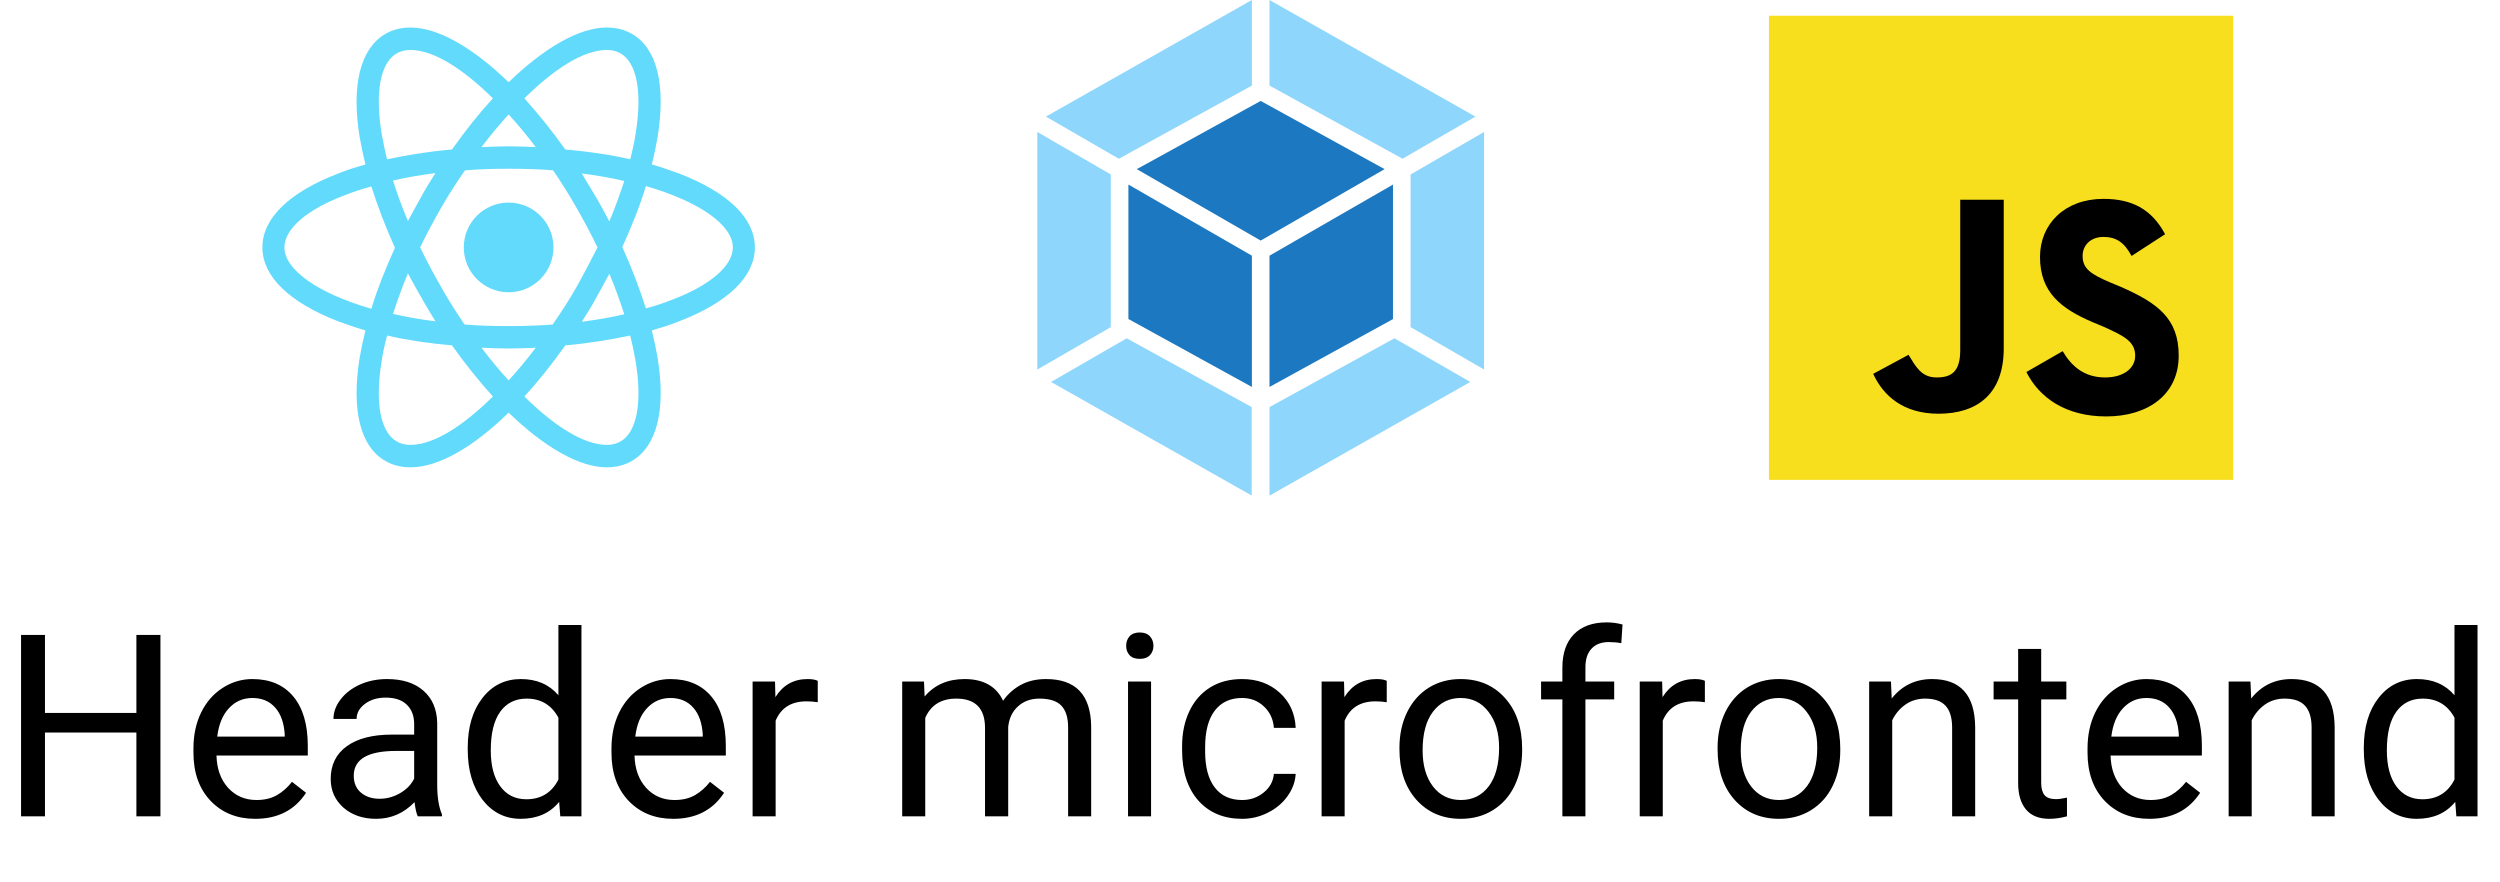 <svg width="343" height="121" viewBox="0 0 343 121" fill="none" xmlns="http://www.w3.org/2000/svg">
<path d="M69.784 40.098C73.182 40.098 75.936 37.344 75.936 33.946C75.936 30.548 73.182 27.794 69.784 27.794C66.386 27.794 63.632 30.548 63.632 33.946C63.632 37.344 66.386 40.098 69.784 40.098Z" fill="#61DAFB"/>
<path d="M93.152 23.8C91.965 23.368 90.724 22.936 89.429 22.559C89.752 21.264 90.022 19.968 90.238 18.727C91.371 11.603 90.13 6.584 86.676 4.641C85.651 4.048 84.517 3.778 83.222 3.778C79.444 3.778 74.641 6.584 69.784 11.279C64.927 6.584 60.124 3.778 56.346 3.778C55.051 3.778 53.917 4.048 52.892 4.641C49.438 6.638 48.197 11.657 49.33 18.727C49.546 19.968 49.816 21.264 50.14 22.559C48.844 22.936 47.603 23.314 46.416 23.8C39.67 26.39 36 29.952 36 33.946C36 37.94 39.724 41.502 46.416 44.092C47.603 44.524 48.844 44.956 50.14 45.333C49.816 46.629 49.546 47.924 49.33 49.165C48.197 56.289 49.438 61.308 52.892 63.251C53.917 63.844 55.051 64.114 56.346 64.114C60.178 64.114 64.981 61.308 69.784 56.613C74.641 61.308 79.444 64.114 83.222 64.114C84.517 64.114 85.651 63.844 86.676 63.251C90.13 61.254 91.371 56.235 90.238 49.165C90.022 47.924 89.752 46.629 89.429 45.333C90.724 44.956 91.965 44.578 93.152 44.092C99.898 41.502 103.568 37.94 103.568 33.946C103.568 29.952 99.898 26.39 93.152 23.8ZM85.165 7.34C87.378 8.635 88.133 12.629 87.216 18.295C87.054 19.429 86.784 20.616 86.46 21.857C83.654 21.209 80.686 20.778 77.556 20.508C75.721 17.918 73.832 15.597 71.943 13.492C75.936 9.552 79.984 6.854 83.276 6.854C83.978 6.854 84.625 7.016 85.165 7.34V7.34ZM79.121 39.343C78.149 41.07 77.016 42.797 75.829 44.524C73.832 44.686 71.835 44.74 69.784 44.74C67.679 44.74 65.683 44.686 63.74 44.524C62.552 42.797 61.473 41.07 60.502 39.343C59.476 37.562 58.505 35.727 57.641 33.946C58.505 32.165 59.476 30.33 60.502 28.549C61.473 26.822 62.606 25.095 63.794 23.368C65.79 23.206 67.787 23.152 69.838 23.152C71.943 23.152 73.94 23.206 75.882 23.368C77.07 25.095 78.149 26.822 79.121 28.549C80.146 30.33 81.118 32.165 81.981 33.946C81.064 35.727 80.146 37.508 79.121 39.343ZM83.6 37.562C84.409 39.451 85.057 41.286 85.651 43.121C83.816 43.552 81.873 43.876 79.822 44.146C80.47 43.121 81.171 42.041 81.765 40.908C82.413 39.775 83.006 38.641 83.6 37.562ZM69.784 52.187C68.489 50.784 67.248 49.273 66.06 47.708C67.302 47.762 68.543 47.816 69.784 47.816C71.025 47.816 72.267 47.762 73.508 47.708C72.321 49.273 71.079 50.784 69.784 52.187ZM59.746 44.092C57.695 43.822 55.752 43.498 53.917 43.067C54.511 41.286 55.159 39.397 55.968 37.508C56.562 38.587 57.156 39.721 57.803 40.8C58.451 41.987 59.098 43.013 59.746 44.092V44.092ZM55.968 30.33C55.159 28.441 54.511 26.606 53.917 24.771C55.752 24.34 57.695 24.016 59.746 23.746C59.098 24.771 58.397 25.851 57.803 26.984C57.156 28.117 56.562 29.251 55.968 30.33V30.33ZM69.784 15.705C71.079 17.108 72.321 18.619 73.508 20.184C72.267 20.13 71.025 20.076 69.784 20.076C68.543 20.076 67.302 20.13 66.06 20.184C67.248 18.619 68.489 17.108 69.784 15.705V15.705ZM81.765 27.038L79.822 23.8C81.873 24.07 83.816 24.394 85.651 24.825C85.057 26.606 84.409 28.495 83.6 30.384C83.006 29.251 82.413 28.117 81.765 27.038V27.038ZM52.352 18.295C51.435 12.629 52.191 8.635 54.403 7.34C54.943 7.016 55.59 6.854 56.292 6.854C59.53 6.854 63.578 9.498 67.625 13.492C65.737 15.543 63.848 17.918 62.013 20.508C58.883 20.778 55.914 21.264 53.108 21.857C52.784 20.616 52.568 19.429 52.352 18.295ZM39.022 33.946C39.022 31.41 42.098 28.711 47.495 26.714C48.575 26.282 49.762 25.905 50.949 25.581C51.813 28.279 52.892 31.14 54.187 34C52.892 36.86 51.759 39.667 50.949 42.365C43.502 40.206 39.022 36.968 39.022 33.946V33.946ZM54.403 60.552C52.191 59.257 51.435 55.264 52.352 49.597C52.514 48.464 52.784 47.276 53.108 46.035C55.914 46.682 58.883 47.114 62.013 47.384C63.848 49.975 65.737 52.295 67.625 54.4C63.632 58.34 59.584 61.038 56.292 61.038C55.59 61.038 54.943 60.876 54.403 60.552ZM87.216 49.597C88.133 55.264 87.378 59.257 85.165 60.552C84.625 60.876 83.978 61.038 83.276 61.038C80.038 61.038 75.99 58.394 71.943 54.4C73.832 52.349 75.721 49.975 77.556 47.384C80.686 47.114 83.654 46.629 86.46 46.035C86.784 47.276 87 48.464 87.216 49.597V49.597ZM92.073 41.178C90.994 41.609 89.806 41.987 88.619 42.311C87.756 39.613 86.676 36.752 85.381 33.892C86.676 31.032 87.809 28.225 88.619 25.527C96.067 27.686 100.546 30.924 100.546 33.946C100.546 36.483 97.416 39.181 92.073 41.178V41.178Z" fill="#61DAFB"/>
<path d="M201.726 52.403L174.175 68V55.852L191.315 46.413L201.726 52.403ZM203.615 50.698V18.106L193.533 23.935V44.88L203.609 50.692L203.615 50.698ZM144.206 52.403L171.73 67.989V55.852L154.584 46.413L144.206 52.403ZM142.318 50.698V18.106L152.399 23.935V44.88L142.318 50.698ZM143.499 15.996L171.757 0V11.743L153.651 21.701L153.505 21.782L143.499 15.996ZM202.422 15.996L174.175 0V11.743L192.281 21.695L192.427 21.776L202.433 15.996H202.422Z" fill="#8ED6FB"/>
<path d="M171.757 53.089L154.817 43.768V25.322L171.757 35.079V53.089ZM174.175 53.089L191.116 43.779V25.322L174.175 35.079V53.089ZM155.966 23.206L172.966 13.848L189.966 23.206L172.966 33.007L155.966 23.206Z" fill="#1C78C0"/>
<path d="M306.362 2.159H242.717C242.707 2.159 242.698 2.167 242.698 2.177V65.823C242.698 65.833 242.707 65.841 242.717 65.841H306.362C306.373 65.841 306.381 65.833 306.381 65.823V2.177C306.381 2.167 306.373 2.159 306.362 2.159Z" fill="#F7DF1E"/>
<path d="M282.998 48.179C284.241 50.294 285.983 51.786 288.843 51.786C291.331 51.786 292.948 50.543 292.948 48.801C292.948 46.811 291.331 46.065 288.595 44.821L287.102 44.199C282.749 42.334 279.888 40.095 279.888 35.244C279.888 30.766 283.246 27.284 288.595 27.284C292.45 27.284 295.187 28.652 297.053 32.134L292.45 35.119C291.455 33.254 290.336 32.508 288.595 32.508C286.853 32.508 285.734 33.627 285.734 35.119C285.734 36.861 286.853 37.607 289.465 38.727L290.958 39.348C296.058 41.587 298.918 43.702 298.918 48.801C298.918 54.15 294.689 57.135 288.968 57.135C283.371 57.135 279.764 54.523 278.022 51.04L282.998 48.179ZM261.853 48.677C262.848 50.294 263.594 51.786 265.709 51.786C267.699 51.786 268.943 51.04 268.943 48.055V27.408H274.913V47.806C274.913 54.025 271.306 56.762 265.958 56.762C261.107 56.762 258.37 54.274 257.002 51.289L261.853 48.677Z" fill="black"/>
<path d="M22.012 112H18.713V100.499H6.169V112H2.888V87.117H6.169V97.815H18.713V87.117H22.012V112ZM35.017 112.342C32.511 112.342 30.471 111.521 28.899 109.881C27.327 108.229 26.541 106.024 26.541 103.267V102.686C26.541 100.852 26.888 99.217 27.583 97.781C28.289 96.334 29.269 95.206 30.523 94.397C31.787 93.577 33.154 93.167 34.624 93.167C37.028 93.167 38.897 93.959 40.23 95.543C41.562 97.126 42.229 99.393 42.229 102.344V103.66H29.702C29.748 105.483 30.277 106.958 31.291 108.086C32.317 109.203 33.616 109.761 35.188 109.761C36.304 109.761 37.25 109.533 38.025 109.078C38.8 108.622 39.477 108.018 40.059 107.266L41.99 108.77C40.44 111.151 38.116 112.342 35.017 112.342ZM34.624 95.765C33.348 95.765 32.277 96.232 31.411 97.166C30.545 98.089 30.01 99.388 29.805 101.062H39.067V100.823C38.976 99.217 38.543 97.975 37.769 97.098C36.994 96.209 35.946 95.765 34.624 95.765ZM57.319 112C57.137 111.635 56.989 110.986 56.875 110.052C55.405 111.578 53.651 112.342 51.611 112.342C49.788 112.342 48.29 111.829 47.117 110.804C45.955 109.767 45.373 108.457 45.373 106.873C45.373 104.948 46.103 103.455 47.561 102.396C49.031 101.325 51.093 100.789 53.748 100.789H56.824V99.336C56.824 98.231 56.493 97.354 55.833 96.705C55.172 96.044 54.198 95.713 52.91 95.713C51.782 95.713 50.837 95.998 50.073 96.568C49.31 97.138 48.928 97.827 48.928 98.636H45.749C45.749 97.713 46.074 96.824 46.724 95.97C47.384 95.104 48.273 94.42 49.39 93.919C50.518 93.418 51.754 93.167 53.098 93.167C55.229 93.167 56.898 93.703 58.105 94.773C59.313 95.833 59.94 97.297 59.985 99.165V107.676C59.985 109.374 60.202 110.724 60.635 111.727V112H57.319ZM52.073 109.59C53.064 109.59 54.004 109.334 54.893 108.821C55.781 108.309 56.425 107.642 56.824 106.822V103.028H54.346C50.472 103.028 48.535 104.161 48.535 106.429C48.535 107.42 48.866 108.195 49.526 108.753C50.187 109.311 51.036 109.59 52.073 109.59ZM64.172 102.601C64.172 99.764 64.845 97.485 66.189 95.765C67.533 94.033 69.294 93.167 71.47 93.167C73.634 93.167 75.349 93.908 76.614 95.389V85.75H79.775V112H76.87L76.716 110.018C75.452 111.567 73.691 112.342 71.436 112.342C69.294 112.342 67.545 111.465 66.189 109.71C64.845 107.955 64.172 105.665 64.172 102.84V102.601ZM67.334 102.959C67.334 105.056 67.767 106.696 68.633 107.881C69.499 109.066 70.695 109.659 72.222 109.659C74.227 109.659 75.691 108.759 76.614 106.958V98.465C75.668 96.722 74.216 95.85 72.256 95.85C70.706 95.85 69.499 96.448 68.633 97.644C67.767 98.841 67.334 100.612 67.334 102.959ZM92.371 112.342C89.864 112.342 87.825 111.521 86.252 109.881C84.68 108.229 83.894 106.024 83.894 103.267V102.686C83.894 100.852 84.242 99.217 84.936 97.781C85.643 96.334 86.623 95.206 87.876 94.397C89.141 93.577 90.508 93.167 91.978 93.167C94.382 93.167 96.25 93.959 97.583 95.543C98.916 97.126 99.582 99.393 99.582 102.344V103.66H87.056C87.101 105.483 87.631 106.958 88.645 108.086C89.67 109.203 90.969 109.761 92.541 109.761C93.658 109.761 94.604 109.533 95.378 109.078C96.153 108.622 96.831 108.018 97.412 107.266L99.343 108.77C97.794 111.151 95.47 112.342 92.371 112.342ZM91.978 95.765C90.701 95.765 89.63 96.232 88.765 97.166C87.899 98.089 87.363 99.388 87.158 101.062H96.421V100.823C96.33 99.217 95.897 97.975 95.122 97.098C94.347 96.209 93.299 95.765 91.978 95.765ZM112.195 96.346C111.716 96.266 111.198 96.226 110.64 96.226C108.566 96.226 107.159 97.109 106.418 98.875V112H103.257V93.509H106.333L106.384 95.645C107.421 93.993 108.891 93.167 110.793 93.167C111.409 93.167 111.876 93.247 112.195 93.406V96.346ZM126.772 93.509L126.858 95.56C128.214 93.965 130.042 93.167 132.344 93.167C134.93 93.167 136.69 94.158 137.625 96.141C138.24 95.252 139.037 94.534 140.017 93.987C141.008 93.44 142.176 93.167 143.521 93.167C147.576 93.167 149.639 95.315 149.707 99.61V112H146.545V99.798C146.545 98.476 146.243 97.491 145.64 96.841C145.036 96.18 144.022 95.85 142.598 95.85C141.424 95.85 140.45 96.203 139.675 96.91C138.901 97.605 138.451 98.545 138.325 99.73V112H135.146V99.883C135.146 97.195 133.831 95.85 131.199 95.85C129.125 95.85 127.707 96.733 126.943 98.499V112H123.782V93.509H126.772ZM157.927 112H154.766V93.509H157.927V112ZM154.509 88.604C154.509 88.091 154.663 87.658 154.971 87.305C155.29 86.952 155.757 86.775 156.372 86.775C156.987 86.775 157.454 86.952 157.773 87.305C158.092 87.658 158.252 88.091 158.252 88.604C158.252 89.117 158.092 89.544 157.773 89.886C157.454 90.228 156.987 90.398 156.372 90.398C155.757 90.398 155.29 90.228 154.971 89.886C154.663 89.544 154.509 89.117 154.509 88.604ZM170.42 109.761C171.548 109.761 172.533 109.419 173.376 108.736C174.22 108.052 174.687 107.198 174.778 106.172H177.769C177.712 107.232 177.347 108.24 176.675 109.197C176.003 110.154 175.103 110.918 173.975 111.487C172.858 112.057 171.673 112.342 170.42 112.342C167.902 112.342 165.897 111.504 164.404 109.83C162.923 108.143 162.183 105.842 162.183 102.925V102.396C162.183 100.595 162.513 98.995 163.174 97.593C163.835 96.192 164.78 95.104 166.011 94.329C167.253 93.554 168.717 93.167 170.403 93.167C172.476 93.167 174.197 93.788 175.564 95.03C176.943 96.272 177.677 97.884 177.769 99.866H174.778C174.687 98.67 174.231 97.69 173.411 96.927C172.602 96.152 171.599 95.765 170.403 95.765C168.796 95.765 167.549 96.346 166.66 97.508C165.783 98.659 165.344 100.328 165.344 102.515V103.113C165.344 105.244 165.783 106.884 166.66 108.035C167.537 109.186 168.791 109.761 170.42 109.761ZM190.261 96.346C189.783 96.266 189.264 96.226 188.706 96.226C186.632 96.226 185.225 97.109 184.485 98.875V112H181.323V93.509H184.399L184.451 95.645C185.487 93.993 186.957 93.167 188.86 93.167C189.475 93.167 189.942 93.247 190.261 93.406V96.346ZM192.004 102.583C192.004 100.772 192.358 99.143 193.064 97.696C193.782 96.249 194.773 95.132 196.038 94.346C197.314 93.56 198.766 93.167 200.396 93.167C202.913 93.167 204.947 94.039 206.497 95.782C208.057 97.525 208.838 99.843 208.838 102.737V102.959C208.838 104.76 208.49 106.377 207.795 107.813C207.112 109.237 206.126 110.348 204.839 111.146C203.563 111.943 202.093 112.342 200.43 112.342C197.923 112.342 195.889 111.47 194.329 109.727C192.779 107.984 192.004 105.677 192.004 102.806V102.583ZM195.183 102.959C195.183 105.01 195.656 106.657 196.602 107.898C197.559 109.14 198.835 109.761 200.43 109.761C202.036 109.761 203.312 109.135 204.258 107.881C205.203 106.617 205.676 104.851 205.676 102.583C205.676 100.556 205.192 98.915 204.224 97.662C203.267 96.397 201.991 95.765 200.396 95.765C198.835 95.765 197.576 96.386 196.619 97.627C195.662 98.869 195.183 100.647 195.183 102.959ZM214.358 112V95.953H211.436V93.509H214.358V91.612C214.358 89.629 214.888 88.097 215.947 87.015C217.007 85.932 218.505 85.391 220.442 85.391C221.171 85.391 221.895 85.488 222.612 85.682L222.441 88.245C221.906 88.143 221.336 88.091 220.732 88.091C219.707 88.091 218.915 88.393 218.357 88.997C217.799 89.59 217.52 90.444 217.52 91.561V93.509H221.467V95.953H217.52V112H214.358ZM233.909 96.346C233.43 96.266 232.912 96.226 232.354 96.226C230.28 96.226 228.873 97.109 228.132 98.875V112H224.971V93.509H228.047L228.098 95.645C229.135 93.993 230.605 93.167 232.507 93.167C233.123 93.167 233.59 93.247 233.909 93.406V96.346ZM235.652 102.583C235.652 100.772 236.005 99.143 236.711 97.696C237.429 96.249 238.42 95.132 239.685 94.346C240.961 93.56 242.414 93.167 244.043 93.167C246.561 93.167 248.595 94.039 250.144 95.782C251.705 97.525 252.485 99.843 252.485 102.737V102.959C252.485 104.76 252.138 106.377 251.443 107.813C250.759 109.237 249.774 110.348 248.486 111.146C247.21 111.943 245.741 112.342 244.077 112.342C241.571 112.342 239.537 111.47 237.976 109.727C236.427 107.984 235.652 105.677 235.652 102.806V102.583ZM238.831 102.959C238.831 105.01 239.303 106.657 240.249 107.898C241.206 109.14 242.482 109.761 244.077 109.761C245.684 109.761 246.96 109.135 247.905 107.881C248.851 106.617 249.324 104.851 249.324 102.583C249.324 100.556 248.84 98.915 247.871 97.662C246.914 96.397 245.638 95.765 244.043 95.765C242.482 95.765 241.223 96.386 240.266 97.627C239.309 98.869 238.831 100.647 238.831 102.959ZM259.441 93.509L259.543 95.833C260.956 94.056 262.802 93.167 265.081 93.167C268.988 93.167 270.959 95.372 270.994 99.781V112H267.832V99.764C267.821 98.431 267.513 97.445 266.909 96.807C266.317 96.169 265.388 95.85 264.124 95.85C263.098 95.85 262.198 96.124 261.423 96.67C260.649 97.217 260.045 97.935 259.612 98.824V112H256.45V93.509H259.441ZM280.051 89.031V93.509H283.503V95.953H280.051V107.42C280.051 108.16 280.205 108.719 280.513 109.095C280.82 109.459 281.344 109.642 282.085 109.642C282.45 109.642 282.951 109.573 283.589 109.437V112C282.757 112.228 281.948 112.342 281.162 112.342C279.749 112.342 278.684 111.915 277.966 111.06C277.249 110.206 276.89 108.992 276.89 107.42V95.953H273.523V93.509H276.89V89.031H280.051ZM294.885 112.342C292.379 112.342 290.339 111.521 288.767 109.881C287.195 108.229 286.409 106.024 286.409 103.267V102.686C286.409 100.852 286.756 99.217 287.451 97.781C288.158 96.334 289.137 95.206 290.391 94.397C291.655 93.577 293.022 93.167 294.492 93.167C296.896 93.167 298.765 93.959 300.098 95.543C301.431 97.126 302.097 99.393 302.097 102.344V103.66H289.57C289.616 105.483 290.146 106.958 291.16 108.086C292.185 109.203 293.484 109.761 295.056 109.761C296.173 109.761 297.118 109.533 297.893 109.078C298.668 108.622 299.346 108.018 299.927 107.266L301.858 108.77C300.308 111.151 297.984 112.342 294.885 112.342ZM294.492 95.765C293.216 95.765 292.145 96.232 291.279 97.166C290.413 98.089 289.878 99.388 289.673 101.062H298.936V100.823C298.844 99.217 298.411 97.975 297.637 97.098C296.862 96.209 295.814 95.765 294.492 95.765ZM308.762 93.509L308.865 95.833C310.278 94.056 312.123 93.167 314.402 93.167C318.31 93.167 320.281 95.372 320.315 99.781V112H317.153V99.764C317.142 98.431 316.834 97.445 316.23 96.807C315.638 96.169 314.709 95.85 313.445 95.85C312.419 95.85 311.519 96.124 310.745 96.67C309.97 97.217 309.366 97.935 308.933 98.824V112H305.771V93.509H308.762ZM324.314 102.601C324.314 99.764 324.986 97.485 326.331 95.765C327.675 94.033 329.435 93.167 331.611 93.167C333.776 93.167 335.491 93.908 336.755 95.389V85.75H339.917V112H337.012L336.858 110.018C335.593 111.567 333.833 112.342 331.577 112.342C329.435 112.342 327.686 111.465 326.331 109.71C324.986 107.955 324.314 105.665 324.314 102.84V102.601ZM327.476 102.959C327.476 105.056 327.909 106.696 328.774 107.881C329.64 109.066 330.837 109.659 332.363 109.659C334.368 109.659 335.833 108.759 336.755 106.958V98.465C335.81 96.722 334.357 95.85 332.397 95.85C330.848 95.85 329.64 96.448 328.774 97.644C327.909 98.841 327.476 100.612 327.476 102.959Z" fill="black"/>
</svg>
